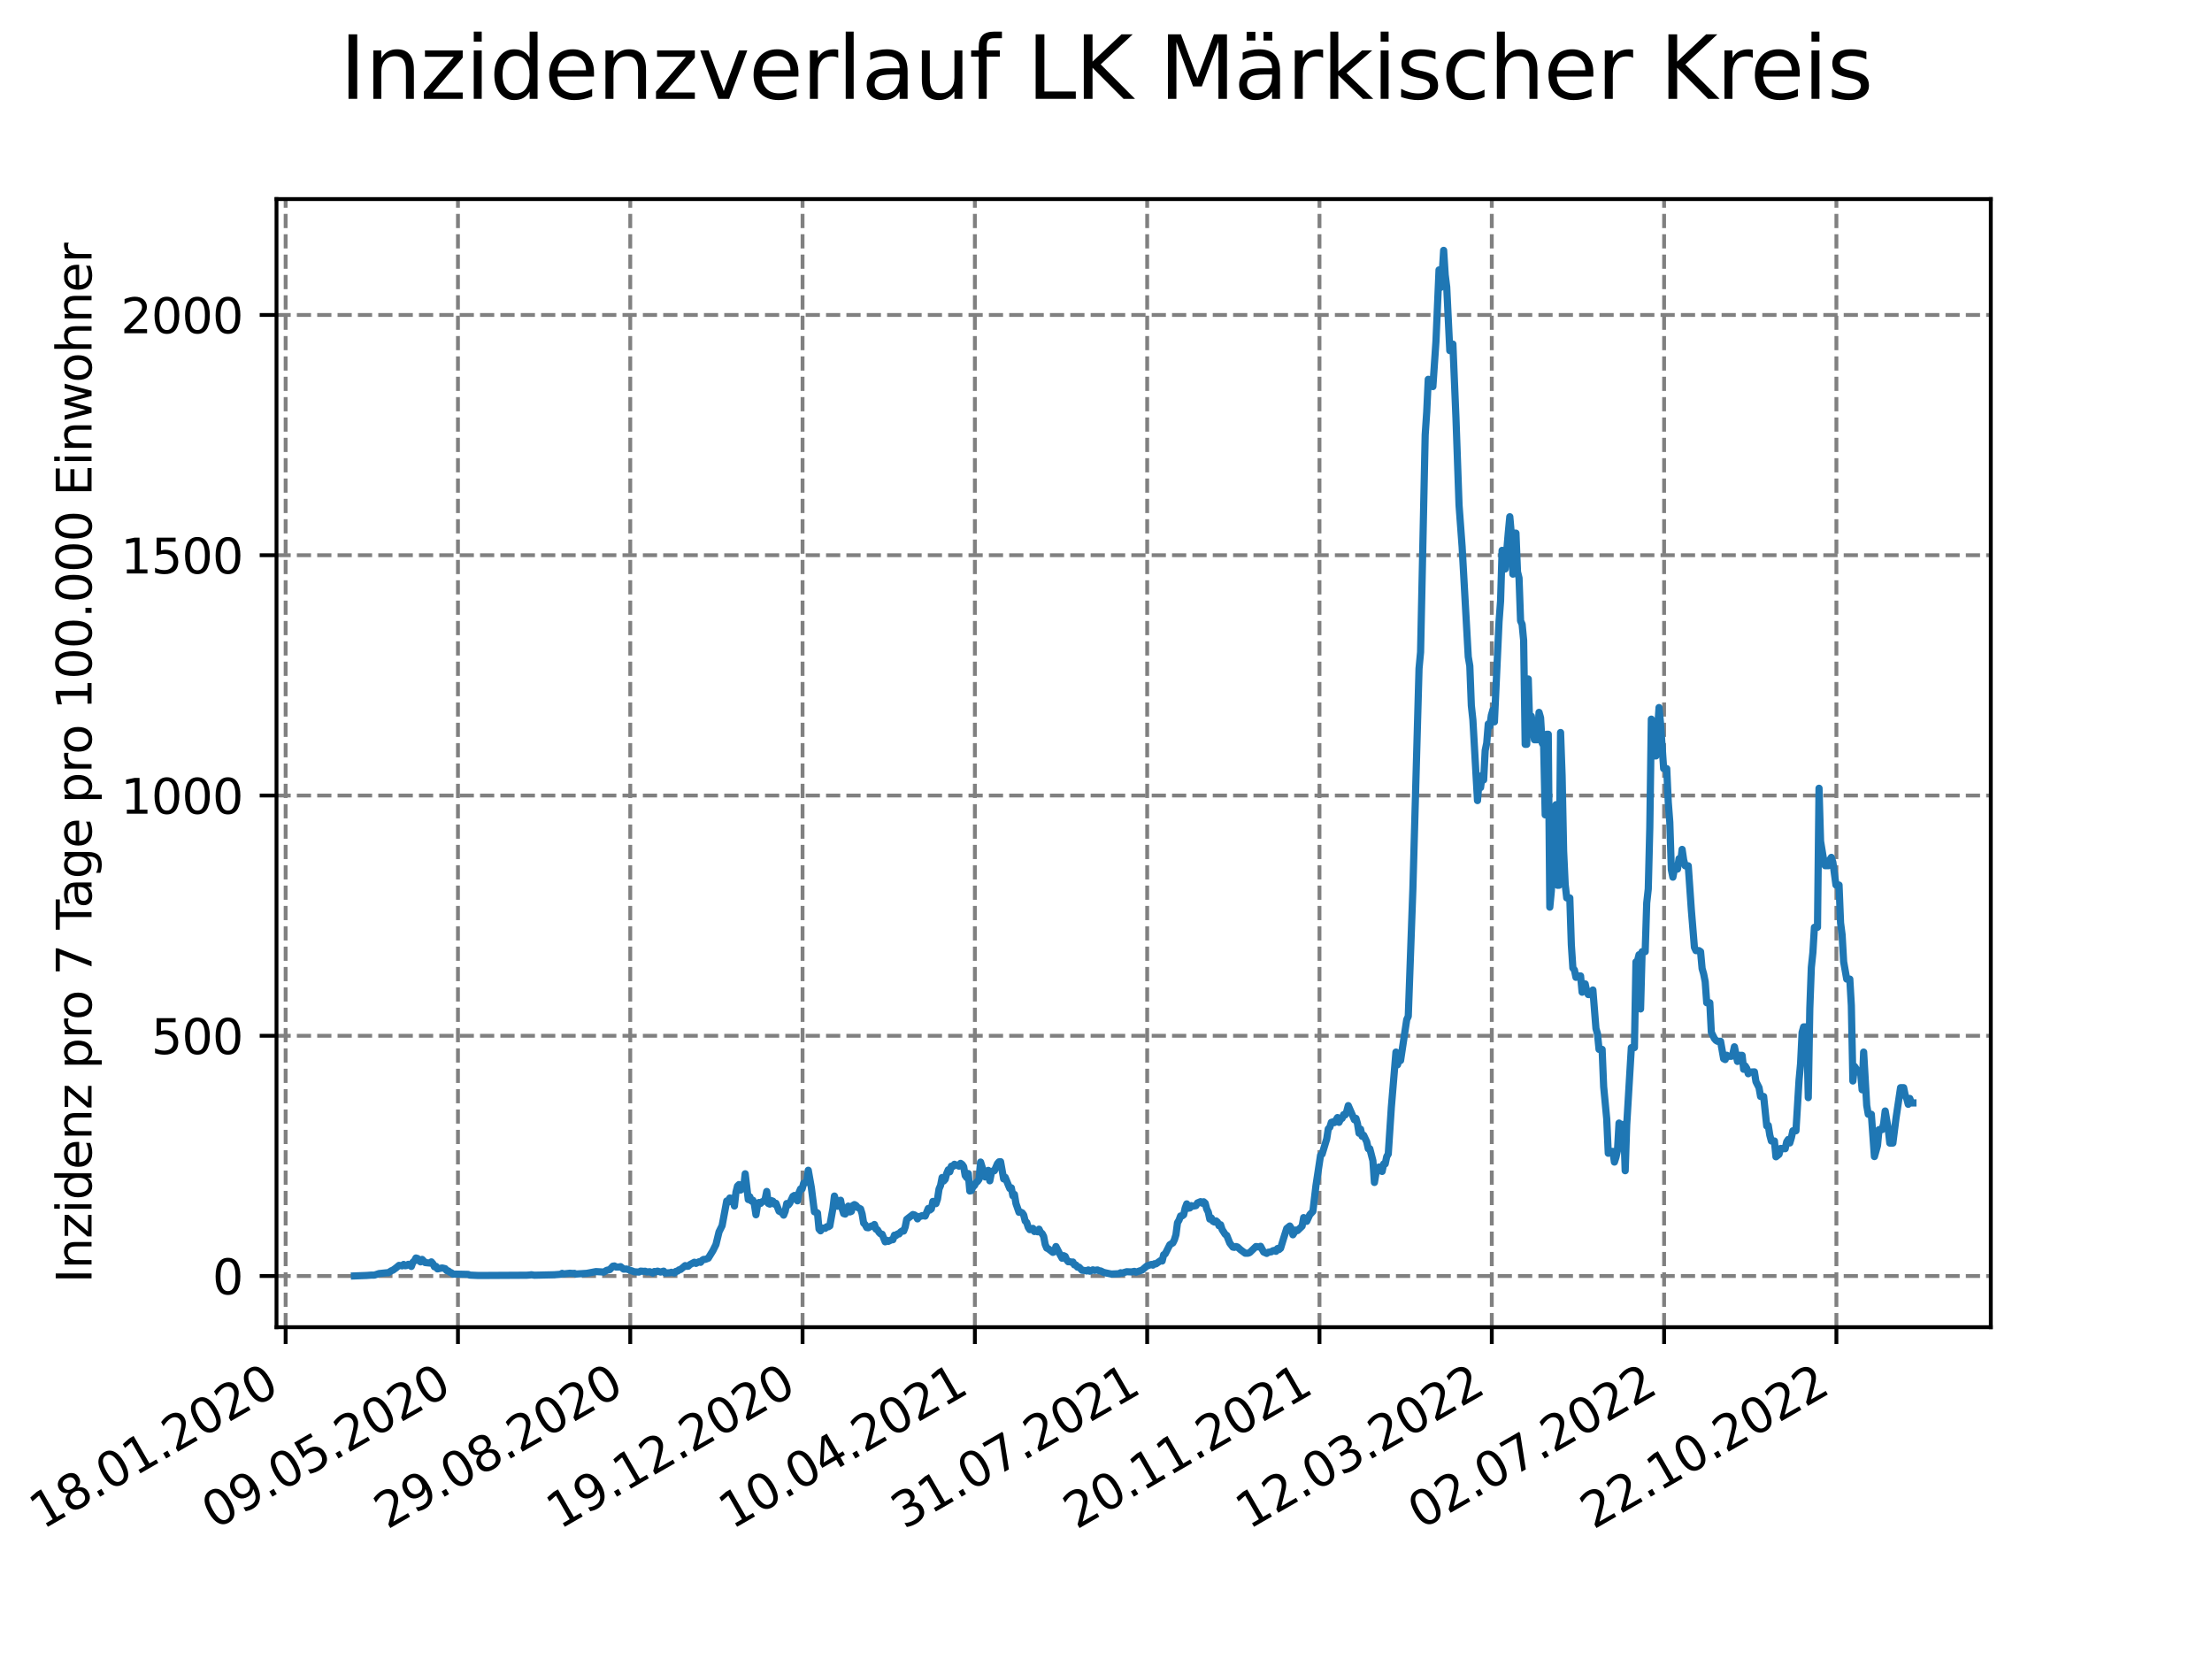 <?xml version="1.0" encoding="utf-8" standalone="no"?>
<!DOCTYPE svg PUBLIC "-//W3C//DTD SVG 1.1//EN"
  "http://www.w3.org/Graphics/SVG/1.1/DTD/svg11.dtd">
<svg xmlns:xlink="http://www.w3.org/1999/xlink" width="460.8pt" height="345.6pt" viewBox="0 0 460.8 345.6" xmlns="http://www.w3.org/2000/svg" version="1.1">
 <defs>
  <style type="text/css">*{stroke-linejoin: round; stroke-linecap: butt}</style>
 </defs>
 <g id="figure_1">
  <g id="patch_1">
   <path d="M 0 345.6 
L 460.8 345.6 
L 460.8 0 
L 0 0 
z
" style="fill: #ffffff"/>
  </g>
  <g id="axes_1">
   <g id="patch_2">
    <path d="M 57.6 276.48 
L 414.72 276.48 
L 414.72 41.472 
L 57.6 41.472 
z
" style="fill: #ffffff"/>
   </g>
   <g id="matplotlib.axis_1">
    <g id="xtick_1">
     <g id="line2d_1">
      <path d="M 59.504 276.48 
L 59.504 41.472 
" clip-path="url(#pf8b889afd5)" style="fill: none; stroke-dasharray: 2.96,1.28; stroke-dashoffset: 0; stroke: #808080; stroke-width: 0.8"/>
     </g>
     <g id="line2d_2">
      <defs>
       <path id="m576a7ec738" d="M 0 0 
L 0 3.5 
" style="stroke: #000000; stroke-width: 0.8"/>
      </defs>
      <g>
       <use xlink:href="#m576a7ec738" x="59.504" y="276.48" style="stroke: #000000; stroke-width: 0.8"/>
      </g>
     </g>
     <g id="text_1">
      <!-- 18.01.2020 -->
      <g transform="translate(8.879 318.689) rotate(-30) scale(0.1 -0.1)">
       <defs>
        <path id="DejaVuSans-31" d="M 794 531 
L 1825 531 
L 1825 4091 
L 703 3866 
L 703 4441 
L 1819 4666 
L 2450 4666 
L 2450 531 
L 3481 531 
L 3481 0 
L 794 0 
L 794 531 
z
" transform="scale(0.016)"/>
        <path id="DejaVuSans-38" d="M 2034 2216 
Q 1584 2216 1326 1975 
Q 1069 1734 1069 1313 
Q 1069 891 1326 650 
Q 1584 409 2034 409 
Q 2484 409 2743 651 
Q 3003 894 3003 1313 
Q 3003 1734 2745 1975 
Q 2488 2216 2034 2216 
z
M 1403 2484 
Q 997 2584 770 2862 
Q 544 3141 544 3541 
Q 544 4100 942 4425 
Q 1341 4750 2034 4750 
Q 2731 4750 3128 4425 
Q 3525 4100 3525 3541 
Q 3525 3141 3298 2862 
Q 3072 2584 2669 2484 
Q 3125 2378 3379 2068 
Q 3634 1759 3634 1313 
Q 3634 634 3220 271 
Q 2806 -91 2034 -91 
Q 1263 -91 848 271 
Q 434 634 434 1313 
Q 434 1759 690 2068 
Q 947 2378 1403 2484 
z
M 1172 3481 
Q 1172 3119 1398 2916 
Q 1625 2713 2034 2713 
Q 2441 2713 2670 2916 
Q 2900 3119 2900 3481 
Q 2900 3844 2670 4047 
Q 2441 4250 2034 4250 
Q 1625 4250 1398 4047 
Q 1172 3844 1172 3481 
z
" transform="scale(0.016)"/>
        <path id="DejaVuSans-2e" d="M 684 794 
L 1344 794 
L 1344 0 
L 684 0 
L 684 794 
z
" transform="scale(0.016)"/>
        <path id="DejaVuSans-30" d="M 2034 4250 
Q 1547 4250 1301 3770 
Q 1056 3291 1056 2328 
Q 1056 1369 1301 889 
Q 1547 409 2034 409 
Q 2525 409 2770 889 
Q 3016 1369 3016 2328 
Q 3016 3291 2770 3770 
Q 2525 4250 2034 4250 
z
M 2034 4750 
Q 2819 4750 3233 4129 
Q 3647 3509 3647 2328 
Q 3647 1150 3233 529 
Q 2819 -91 2034 -91 
Q 1250 -91 836 529 
Q 422 1150 422 2328 
Q 422 3509 836 4129 
Q 1250 4750 2034 4750 
z
" transform="scale(0.016)"/>
        <path id="DejaVuSans-32" d="M 1228 531 
L 3431 531 
L 3431 0 
L 469 0 
L 469 531 
Q 828 903 1448 1529 
Q 2069 2156 2228 2338 
Q 2531 2678 2651 2914 
Q 2772 3150 2772 3378 
Q 2772 3750 2511 3984 
Q 2250 4219 1831 4219 
Q 1534 4219 1204 4116 
Q 875 4013 500 3803 
L 500 4441 
Q 881 4594 1212 4672 
Q 1544 4750 1819 4750 
Q 2544 4750 2975 4387 
Q 3406 4025 3406 3419 
Q 3406 3131 3298 2873 
Q 3191 2616 2906 2266 
Q 2828 2175 2409 1742 
Q 1991 1309 1228 531 
z
" transform="scale(0.016)"/>
       </defs>
       <use xlink:href="#DejaVuSans-31"/>
       <use xlink:href="#DejaVuSans-38" x="63.623"/>
       <use xlink:href="#DejaVuSans-2e" x="127.246"/>
       <use xlink:href="#DejaVuSans-30" x="159.033"/>
       <use xlink:href="#DejaVuSans-31" x="222.656"/>
       <use xlink:href="#DejaVuSans-2e" x="286.279"/>
       <use xlink:href="#DejaVuSans-32" x="318.066"/>
       <use xlink:href="#DejaVuSans-30" x="381.689"/>
       <use xlink:href="#DejaVuSans-32" x="445.312"/>
       <use xlink:href="#DejaVuSans-30" x="508.936"/>
      </g>
     </g>
    </g>
    <g id="xtick_2">
     <g id="line2d_3">
      <path d="M 95.399 276.48 
L 95.399 41.472 
" clip-path="url(#pf8b889afd5)" style="fill: none; stroke-dasharray: 2.96,1.28; stroke-dashoffset: 0; stroke: #808080; stroke-width: 0.8"/>
     </g>
     <g id="line2d_4">
      <g>
       <use xlink:href="#m576a7ec738" x="95.399" y="276.48" style="stroke: #000000; stroke-width: 0.8"/>
      </g>
     </g>
     <g id="text_2">
      <!-- 09.05.2020 -->
      <g transform="translate(44.774 318.689) rotate(-30) scale(0.1 -0.1)">
       <defs>
        <path id="DejaVuSans-39" d="M 703 97 
L 703 672 
Q 941 559 1184 500 
Q 1428 441 1663 441 
Q 2288 441 2617 861 
Q 2947 1281 2994 2138 
Q 2813 1869 2534 1725 
Q 2256 1581 1919 1581 
Q 1219 1581 811 2004 
Q 403 2428 403 3163 
Q 403 3881 828 4315 
Q 1253 4750 1959 4750 
Q 2769 4750 3195 4129 
Q 3622 3509 3622 2328 
Q 3622 1225 3098 567 
Q 2575 -91 1691 -91 
Q 1453 -91 1209 -44 
Q 966 3 703 97 
z
M 1959 2075 
Q 2384 2075 2632 2365 
Q 2881 2656 2881 3163 
Q 2881 3666 2632 3958 
Q 2384 4250 1959 4250 
Q 1534 4250 1286 3958 
Q 1038 3666 1038 3163 
Q 1038 2656 1286 2365 
Q 1534 2075 1959 2075 
z
" transform="scale(0.016)"/>
        <path id="DejaVuSans-35" d="M 691 4666 
L 3169 4666 
L 3169 4134 
L 1269 4134 
L 1269 2991 
Q 1406 3038 1543 3061 
Q 1681 3084 1819 3084 
Q 2600 3084 3056 2656 
Q 3513 2228 3513 1497 
Q 3513 744 3044 326 
Q 2575 -91 1722 -91 
Q 1428 -91 1123 -41 
Q 819 9 494 109 
L 494 744 
Q 775 591 1075 516 
Q 1375 441 1709 441 
Q 2250 441 2565 725 
Q 2881 1009 2881 1497 
Q 2881 1984 2565 2268 
Q 2250 2553 1709 2553 
Q 1456 2553 1204 2497 
Q 953 2441 691 2322 
L 691 4666 
z
" transform="scale(0.016)"/>
       </defs>
       <use xlink:href="#DejaVuSans-30"/>
       <use xlink:href="#DejaVuSans-39" x="63.623"/>
       <use xlink:href="#DejaVuSans-2e" x="127.246"/>
       <use xlink:href="#DejaVuSans-30" x="159.033"/>
       <use xlink:href="#DejaVuSans-35" x="222.656"/>
       <use xlink:href="#DejaVuSans-2e" x="286.279"/>
       <use xlink:href="#DejaVuSans-32" x="318.066"/>
       <use xlink:href="#DejaVuSans-30" x="381.689"/>
       <use xlink:href="#DejaVuSans-32" x="445.312"/>
       <use xlink:href="#DejaVuSans-30" x="508.936"/>
      </g>
     </g>
    </g>
    <g id="xtick_3">
     <g id="line2d_5">
      <path d="M 131.294 276.48 
L 131.294 41.472 
" clip-path="url(#pf8b889afd5)" style="fill: none; stroke-dasharray: 2.96,1.28; stroke-dashoffset: 0; stroke: #808080; stroke-width: 0.8"/>
     </g>
     <g id="line2d_6">
      <g>
       <use xlink:href="#m576a7ec738" x="131.294" y="276.48" style="stroke: #000000; stroke-width: 0.8"/>
      </g>
     </g>
     <g id="text_3">
      <!-- 29.08.2020 -->
      <g transform="translate(80.668 318.689) rotate(-30) scale(0.1 -0.1)">
       <use xlink:href="#DejaVuSans-32"/>
       <use xlink:href="#DejaVuSans-39" x="63.623"/>
       <use xlink:href="#DejaVuSans-2e" x="127.246"/>
       <use xlink:href="#DejaVuSans-30" x="159.033"/>
       <use xlink:href="#DejaVuSans-38" x="222.656"/>
       <use xlink:href="#DejaVuSans-2e" x="286.279"/>
       <use xlink:href="#DejaVuSans-32" x="318.066"/>
       <use xlink:href="#DejaVuSans-30" x="381.689"/>
       <use xlink:href="#DejaVuSans-32" x="445.312"/>
       <use xlink:href="#DejaVuSans-30" x="508.936"/>
      </g>
     </g>
    </g>
    <g id="xtick_4">
     <g id="line2d_7">
      <path d="M 167.188 276.48 
L 167.188 41.472 
" clip-path="url(#pf8b889afd5)" style="fill: none; stroke-dasharray: 2.96,1.28; stroke-dashoffset: 0; stroke: #808080; stroke-width: 0.8"/>
     </g>
     <g id="line2d_8">
      <g>
       <use xlink:href="#m576a7ec738" x="167.188" y="276.48" style="stroke: #000000; stroke-width: 0.8"/>
      </g>
     </g>
     <g id="text_4">
      <!-- 19.12.2020 -->
      <g transform="translate(116.563 318.689) rotate(-30) scale(0.1 -0.1)">
       <use xlink:href="#DejaVuSans-31"/>
       <use xlink:href="#DejaVuSans-39" x="63.623"/>
       <use xlink:href="#DejaVuSans-2e" x="127.246"/>
       <use xlink:href="#DejaVuSans-31" x="159.033"/>
       <use xlink:href="#DejaVuSans-32" x="222.656"/>
       <use xlink:href="#DejaVuSans-2e" x="286.279"/>
       <use xlink:href="#DejaVuSans-32" x="318.066"/>
       <use xlink:href="#DejaVuSans-30" x="381.689"/>
       <use xlink:href="#DejaVuSans-32" x="445.312"/>
       <use xlink:href="#DejaVuSans-30" x="508.936"/>
      </g>
     </g>
    </g>
    <g id="xtick_5">
     <g id="line2d_9">
      <path d="M 203.083 276.48 
L 203.083 41.472 
" clip-path="url(#pf8b889afd5)" style="fill: none; stroke-dasharray: 2.96,1.28; stroke-dashoffset: 0; stroke: #808080; stroke-width: 0.8"/>
     </g>
     <g id="line2d_10">
      <g>
       <use xlink:href="#m576a7ec738" x="203.083" y="276.48" style="stroke: #000000; stroke-width: 0.8"/>
      </g>
     </g>
     <g id="text_5">
      <!-- 10.04.2021 -->
      <g transform="translate(152.458 318.689) rotate(-30) scale(0.1 -0.1)">
       <defs>
        <path id="DejaVuSans-34" d="M 2419 4116 
L 825 1625 
L 2419 1625 
L 2419 4116 
z
M 2253 4666 
L 3047 4666 
L 3047 1625 
L 3713 1625 
L 3713 1100 
L 3047 1100 
L 3047 0 
L 2419 0 
L 2419 1100 
L 313 1100 
L 313 1709 
L 2253 4666 
z
" transform="scale(0.016)"/>
       </defs>
       <use xlink:href="#DejaVuSans-31"/>
       <use xlink:href="#DejaVuSans-30" x="63.623"/>
       <use xlink:href="#DejaVuSans-2e" x="127.246"/>
       <use xlink:href="#DejaVuSans-30" x="159.033"/>
       <use xlink:href="#DejaVuSans-34" x="222.656"/>
       <use xlink:href="#DejaVuSans-2e" x="286.279"/>
       <use xlink:href="#DejaVuSans-32" x="318.066"/>
       <use xlink:href="#DejaVuSans-30" x="381.689"/>
       <use xlink:href="#DejaVuSans-32" x="445.312"/>
       <use xlink:href="#DejaVuSans-31" x="508.936"/>
      </g>
     </g>
    </g>
    <g id="xtick_6">
     <g id="line2d_11">
      <path d="M 238.978 276.48 
L 238.978 41.472 
" clip-path="url(#pf8b889afd5)" style="fill: none; stroke-dasharray: 2.96,1.28; stroke-dashoffset: 0; stroke: #808080; stroke-width: 0.8"/>
     </g>
     <g id="line2d_12">
      <g>
       <use xlink:href="#m576a7ec738" x="238.978" y="276.48" style="stroke: #000000; stroke-width: 0.8"/>
      </g>
     </g>
     <g id="text_6">
      <!-- 31.07.2021 -->
      <g transform="translate(188.352 318.689) rotate(-30) scale(0.1 -0.1)">
       <defs>
        <path id="DejaVuSans-33" d="M 2597 2516 
Q 3050 2419 3304 2112 
Q 3559 1806 3559 1356 
Q 3559 666 3084 287 
Q 2609 -91 1734 -91 
Q 1441 -91 1130 -33 
Q 819 25 488 141 
L 488 750 
Q 750 597 1062 519 
Q 1375 441 1716 441 
Q 2309 441 2620 675 
Q 2931 909 2931 1356 
Q 2931 1769 2642 2001 
Q 2353 2234 1838 2234 
L 1294 2234 
L 1294 2753 
L 1863 2753 
Q 2328 2753 2575 2939 
Q 2822 3125 2822 3475 
Q 2822 3834 2567 4026 
Q 2313 4219 1838 4219 
Q 1578 4219 1281 4162 
Q 984 4106 628 3988 
L 628 4550 
Q 988 4650 1302 4700 
Q 1616 4750 1894 4750 
Q 2613 4750 3031 4423 
Q 3450 4097 3450 3541 
Q 3450 3153 3228 2886 
Q 3006 2619 2597 2516 
z
" transform="scale(0.016)"/>
        <path id="DejaVuSans-37" d="M 525 4666 
L 3525 4666 
L 3525 4397 
L 1831 0 
L 1172 0 
L 2766 4134 
L 525 4134 
L 525 4666 
z
" transform="scale(0.016)"/>
       </defs>
       <use xlink:href="#DejaVuSans-33"/>
       <use xlink:href="#DejaVuSans-31" x="63.623"/>
       <use xlink:href="#DejaVuSans-2e" x="127.246"/>
       <use xlink:href="#DejaVuSans-30" x="159.033"/>
       <use xlink:href="#DejaVuSans-37" x="222.656"/>
       <use xlink:href="#DejaVuSans-2e" x="286.279"/>
       <use xlink:href="#DejaVuSans-32" x="318.066"/>
       <use xlink:href="#DejaVuSans-30" x="381.689"/>
       <use xlink:href="#DejaVuSans-32" x="445.312"/>
       <use xlink:href="#DejaVuSans-31" x="508.936"/>
      </g>
     </g>
    </g>
    <g id="xtick_7">
     <g id="line2d_13">
      <path d="M 274.872 276.48 
L 274.872 41.472 
" clip-path="url(#pf8b889afd5)" style="fill: none; stroke-dasharray: 2.96,1.28; stroke-dashoffset: 0; stroke: #808080; stroke-width: 0.8"/>
     </g>
     <g id="line2d_14">
      <g>
       <use xlink:href="#m576a7ec738" x="274.872" y="276.48" style="stroke: #000000; stroke-width: 0.8"/>
      </g>
     </g>
     <g id="text_7">
      <!-- 20.11.2021 -->
      <g transform="translate(224.247 318.689) rotate(-30) scale(0.1 -0.1)">
       <use xlink:href="#DejaVuSans-32"/>
       <use xlink:href="#DejaVuSans-30" x="63.623"/>
       <use xlink:href="#DejaVuSans-2e" x="127.246"/>
       <use xlink:href="#DejaVuSans-31" x="159.033"/>
       <use xlink:href="#DejaVuSans-31" x="222.656"/>
       <use xlink:href="#DejaVuSans-2e" x="286.279"/>
       <use xlink:href="#DejaVuSans-32" x="318.066"/>
       <use xlink:href="#DejaVuSans-30" x="381.689"/>
       <use xlink:href="#DejaVuSans-32" x="445.312"/>
       <use xlink:href="#DejaVuSans-31" x="508.936"/>
      </g>
     </g>
    </g>
    <g id="xtick_8">
     <g id="line2d_15">
      <path d="M 310.767 276.48 
L 310.767 41.472 
" clip-path="url(#pf8b889afd5)" style="fill: none; stroke-dasharray: 2.96,1.28; stroke-dashoffset: 0; stroke: #808080; stroke-width: 0.8"/>
     </g>
     <g id="line2d_16">
      <g>
       <use xlink:href="#m576a7ec738" x="310.767" y="276.48" style="stroke: #000000; stroke-width: 0.8"/>
      </g>
     </g>
     <g id="text_8">
      <!-- 12.03.2022 -->
      <g transform="translate(260.142 318.689) rotate(-30) scale(0.1 -0.1)">
       <use xlink:href="#DejaVuSans-31"/>
       <use xlink:href="#DejaVuSans-32" x="63.623"/>
       <use xlink:href="#DejaVuSans-2e" x="127.246"/>
       <use xlink:href="#DejaVuSans-30" x="159.033"/>
       <use xlink:href="#DejaVuSans-33" x="222.656"/>
       <use xlink:href="#DejaVuSans-2e" x="286.279"/>
       <use xlink:href="#DejaVuSans-32" x="318.066"/>
       <use xlink:href="#DejaVuSans-30" x="381.689"/>
       <use xlink:href="#DejaVuSans-32" x="445.312"/>
       <use xlink:href="#DejaVuSans-32" x="508.936"/>
      </g>
     </g>
    </g>
    <g id="xtick_9">
     <g id="line2d_17">
      <path d="M 346.662 276.48 
L 346.662 41.472 
" clip-path="url(#pf8b889afd5)" style="fill: none; stroke-dasharray: 2.96,1.28; stroke-dashoffset: 0; stroke: #808080; stroke-width: 0.8"/>
     </g>
     <g id="line2d_18">
      <g>
       <use xlink:href="#m576a7ec738" x="346.662" y="276.48" style="stroke: #000000; stroke-width: 0.8"/>
      </g>
     </g>
     <g id="text_9">
      <!-- 02.07.2022 -->
      <g transform="translate(296.036 318.689) rotate(-30) scale(0.1 -0.1)">
       <use xlink:href="#DejaVuSans-30"/>
       <use xlink:href="#DejaVuSans-32" x="63.623"/>
       <use xlink:href="#DejaVuSans-2e" x="127.246"/>
       <use xlink:href="#DejaVuSans-30" x="159.033"/>
       <use xlink:href="#DejaVuSans-37" x="222.656"/>
       <use xlink:href="#DejaVuSans-2e" x="286.279"/>
       <use xlink:href="#DejaVuSans-32" x="318.066"/>
       <use xlink:href="#DejaVuSans-30" x="381.689"/>
       <use xlink:href="#DejaVuSans-32" x="445.312"/>
       <use xlink:href="#DejaVuSans-32" x="508.936"/>
      </g>
     </g>
    </g>
    <g id="xtick_10">
     <g id="line2d_19">
      <path d="M 382.556 276.48 
L 382.556 41.472 
" clip-path="url(#pf8b889afd5)" style="fill: none; stroke-dasharray: 2.96,1.28; stroke-dashoffset: 0; stroke: #808080; stroke-width: 0.8"/>
     </g>
     <g id="line2d_20">
      <g>
       <use xlink:href="#m576a7ec738" x="382.556" y="276.48" style="stroke: #000000; stroke-width: 0.8"/>
      </g>
     </g>
     <g id="text_10">
      <!-- 22.10.2022 -->
      <g transform="translate(331.931 318.689) rotate(-30) scale(0.1 -0.1)">
       <use xlink:href="#DejaVuSans-32"/>
       <use xlink:href="#DejaVuSans-32" x="63.623"/>
       <use xlink:href="#DejaVuSans-2e" x="127.246"/>
       <use xlink:href="#DejaVuSans-31" x="159.033"/>
       <use xlink:href="#DejaVuSans-30" x="222.656"/>
       <use xlink:href="#DejaVuSans-2e" x="286.279"/>
       <use xlink:href="#DejaVuSans-32" x="318.066"/>
       <use xlink:href="#DejaVuSans-30" x="381.689"/>
       <use xlink:href="#DejaVuSans-32" x="445.312"/>
       <use xlink:href="#DejaVuSans-32" x="508.936"/>
      </g>
     </g>
    </g>
   </g>
   <g id="matplotlib.axis_2">
    <g id="ytick_1">
     <g id="line2d_21">
      <path d="M 57.6 265.822 
L 414.72 265.822 
" clip-path="url(#pf8b889afd5)" style="fill: none; stroke-dasharray: 2.96,1.28; stroke-dashoffset: 0; stroke: #808080; stroke-width: 0.8"/>
     </g>
     <g id="line2d_22">
      <defs>
       <path id="mbfa967855a" d="M 0 0 
L -3.5 0 
" style="stroke: #000000; stroke-width: 0.8"/>
      </defs>
      <g>
       <use xlink:href="#mbfa967855a" x="57.6" y="265.822" style="stroke: #000000; stroke-width: 0.8"/>
      </g>
     </g>
     <g id="text_11">
      <!-- 0 -->
      <g transform="translate(44.237 269.621) scale(0.1 -0.1)">
       <use xlink:href="#DejaVuSans-30"/>
      </g>
     </g>
    </g>
    <g id="ytick_2">
     <g id="line2d_23">
      <path d="M 57.6 215.77 
L 414.72 215.77 
" clip-path="url(#pf8b889afd5)" style="fill: none; stroke-dasharray: 2.96,1.28; stroke-dashoffset: 0; stroke: #808080; stroke-width: 0.8"/>
     </g>
     <g id="line2d_24">
      <g>
       <use xlink:href="#mbfa967855a" x="57.6" y="215.77" style="stroke: #000000; stroke-width: 0.8"/>
      </g>
     </g>
     <g id="text_12">
      <!-- 500 -->
      <g transform="translate(31.512 219.569) scale(0.1 -0.1)">
       <use xlink:href="#DejaVuSans-35"/>
       <use xlink:href="#DejaVuSans-30" x="63.623"/>
       <use xlink:href="#DejaVuSans-30" x="127.246"/>
      </g>
     </g>
    </g>
    <g id="ytick_3">
     <g id="line2d_25">
      <path d="M 57.6 165.718 
L 414.72 165.718 
" clip-path="url(#pf8b889afd5)" style="fill: none; stroke-dasharray: 2.96,1.28; stroke-dashoffset: 0; stroke: #808080; stroke-width: 0.8"/>
     </g>
     <g id="line2d_26">
      <g>
       <use xlink:href="#mbfa967855a" x="57.6" y="165.718" style="stroke: #000000; stroke-width: 0.8"/>
      </g>
     </g>
     <g id="text_13">
      <!-- 1000 -->
      <g transform="translate(25.15 169.517) scale(0.1 -0.1)">
       <use xlink:href="#DejaVuSans-31"/>
       <use xlink:href="#DejaVuSans-30" x="63.623"/>
       <use xlink:href="#DejaVuSans-30" x="127.246"/>
       <use xlink:href="#DejaVuSans-30" x="190.869"/>
      </g>
     </g>
    </g>
    <g id="ytick_4">
     <g id="line2d_27">
      <path d="M 57.6 115.666 
L 414.72 115.666 
" clip-path="url(#pf8b889afd5)" style="fill: none; stroke-dasharray: 2.96,1.28; stroke-dashoffset: 0; stroke: #808080; stroke-width: 0.8"/>
     </g>
     <g id="line2d_28">
      <g>
       <use xlink:href="#mbfa967855a" x="57.6" y="115.666" style="stroke: #000000; stroke-width: 0.8"/>
      </g>
     </g>
     <g id="text_14">
      <!-- 1500 -->
      <g transform="translate(25.15 119.465) scale(0.1 -0.1)">
       <use xlink:href="#DejaVuSans-31"/>
       <use xlink:href="#DejaVuSans-35" x="63.623"/>
       <use xlink:href="#DejaVuSans-30" x="127.246"/>
       <use xlink:href="#DejaVuSans-30" x="190.869"/>
      </g>
     </g>
    </g>
    <g id="ytick_5">
     <g id="line2d_29">
      <path d="M 57.6 65.614 
L 414.72 65.614 
" clip-path="url(#pf8b889afd5)" style="fill: none; stroke-dasharray: 2.96,1.28; stroke-dashoffset: 0; stroke: #808080; stroke-width: 0.8"/>
     </g>
     <g id="line2d_30">
      <g>
       <use xlink:href="#mbfa967855a" x="57.6" y="65.614" style="stroke: #000000; stroke-width: 0.8"/>
      </g>
     </g>
     <g id="text_15">
      <!-- 2000 -->
      <g transform="translate(25.15 69.413) scale(0.1 -0.1)">
       <use xlink:href="#DejaVuSans-32"/>
       <use xlink:href="#DejaVuSans-30" x="63.623"/>
       <use xlink:href="#DejaVuSans-30" x="127.246"/>
       <use xlink:href="#DejaVuSans-30" x="190.869"/>
      </g>
     </g>
    </g>
    <g id="text_16">
     <!-- Inzidenz pro 7 Tage pro 100.000 Einwohner -->
     <g transform="translate(19.07 267.301) rotate(-90) scale(0.1 -0.1)">
      <defs>
       <path id="DejaVuSans-49" d="M 628 4666 
L 1259 4666 
L 1259 0 
L 628 0 
L 628 4666 
z
" transform="scale(0.016)"/>
       <path id="DejaVuSans-6e" d="M 3513 2113 
L 3513 0 
L 2938 0 
L 2938 2094 
Q 2938 2591 2744 2837 
Q 2550 3084 2163 3084 
Q 1697 3084 1428 2787 
Q 1159 2491 1159 1978 
L 1159 0 
L 581 0 
L 581 3500 
L 1159 3500 
L 1159 2956 
Q 1366 3272 1645 3428 
Q 1925 3584 2291 3584 
Q 2894 3584 3203 3211 
Q 3513 2838 3513 2113 
z
" transform="scale(0.016)"/>
       <path id="DejaVuSans-7a" d="M 353 3500 
L 3084 3500 
L 3084 2975 
L 922 459 
L 3084 459 
L 3084 0 
L 275 0 
L 275 525 
L 2438 3041 
L 353 3041 
L 353 3500 
z
" transform="scale(0.016)"/>
       <path id="DejaVuSans-69" d="M 603 3500 
L 1178 3500 
L 1178 0 
L 603 0 
L 603 3500 
z
M 603 4863 
L 1178 4863 
L 1178 4134 
L 603 4134 
L 603 4863 
z
" transform="scale(0.016)"/>
       <path id="DejaVuSans-64" d="M 2906 2969 
L 2906 4863 
L 3481 4863 
L 3481 0 
L 2906 0 
L 2906 525 
Q 2725 213 2448 61 
Q 2172 -91 1784 -91 
Q 1150 -91 751 415 
Q 353 922 353 1747 
Q 353 2572 751 3078 
Q 1150 3584 1784 3584 
Q 2172 3584 2448 3432 
Q 2725 3281 2906 2969 
z
M 947 1747 
Q 947 1113 1208 752 
Q 1469 391 1925 391 
Q 2381 391 2643 752 
Q 2906 1113 2906 1747 
Q 2906 2381 2643 2742 
Q 2381 3103 1925 3103 
Q 1469 3103 1208 2742 
Q 947 2381 947 1747 
z
" transform="scale(0.016)"/>
       <path id="DejaVuSans-65" d="M 3597 1894 
L 3597 1613 
L 953 1613 
Q 991 1019 1311 708 
Q 1631 397 2203 397 
Q 2534 397 2845 478 
Q 3156 559 3463 722 
L 3463 178 
Q 3153 47 2828 -22 
Q 2503 -91 2169 -91 
Q 1331 -91 842 396 
Q 353 884 353 1716 
Q 353 2575 817 3079 
Q 1281 3584 2069 3584 
Q 2775 3584 3186 3129 
Q 3597 2675 3597 1894 
z
M 3022 2063 
Q 3016 2534 2758 2815 
Q 2500 3097 2075 3097 
Q 1594 3097 1305 2825 
Q 1016 2553 972 2059 
L 3022 2063 
z
" transform="scale(0.016)"/>
       <path id="DejaVuSans-20" transform="scale(0.016)"/>
       <path id="DejaVuSans-70" d="M 1159 525 
L 1159 -1331 
L 581 -1331 
L 581 3500 
L 1159 3500 
L 1159 2969 
Q 1341 3281 1617 3432 
Q 1894 3584 2278 3584 
Q 2916 3584 3314 3078 
Q 3713 2572 3713 1747 
Q 3713 922 3314 415 
Q 2916 -91 2278 -91 
Q 1894 -91 1617 61 
Q 1341 213 1159 525 
z
M 3116 1747 
Q 3116 2381 2855 2742 
Q 2594 3103 2138 3103 
Q 1681 3103 1420 2742 
Q 1159 2381 1159 1747 
Q 1159 1113 1420 752 
Q 1681 391 2138 391 
Q 2594 391 2855 752 
Q 3116 1113 3116 1747 
z
" transform="scale(0.016)"/>
       <path id="DejaVuSans-72" d="M 2631 2963 
Q 2534 3019 2420 3045 
Q 2306 3072 2169 3072 
Q 1681 3072 1420 2755 
Q 1159 2438 1159 1844 
L 1159 0 
L 581 0 
L 581 3500 
L 1159 3500 
L 1159 2956 
Q 1341 3275 1631 3429 
Q 1922 3584 2338 3584 
Q 2397 3584 2469 3576 
Q 2541 3569 2628 3553 
L 2631 2963 
z
" transform="scale(0.016)"/>
       <path id="DejaVuSans-6f" d="M 1959 3097 
Q 1497 3097 1228 2736 
Q 959 2375 959 1747 
Q 959 1119 1226 758 
Q 1494 397 1959 397 
Q 2419 397 2687 759 
Q 2956 1122 2956 1747 
Q 2956 2369 2687 2733 
Q 2419 3097 1959 3097 
z
M 1959 3584 
Q 2709 3584 3137 3096 
Q 3566 2609 3566 1747 
Q 3566 888 3137 398 
Q 2709 -91 1959 -91 
Q 1206 -91 779 398 
Q 353 888 353 1747 
Q 353 2609 779 3096 
Q 1206 3584 1959 3584 
z
" transform="scale(0.016)"/>
       <path id="DejaVuSans-54" d="M -19 4666 
L 3928 4666 
L 3928 4134 
L 2272 4134 
L 2272 0 
L 1638 0 
L 1638 4134 
L -19 4134 
L -19 4666 
z
" transform="scale(0.016)"/>
       <path id="DejaVuSans-61" d="M 2194 1759 
Q 1497 1759 1228 1600 
Q 959 1441 959 1056 
Q 959 750 1161 570 
Q 1363 391 1709 391 
Q 2188 391 2477 730 
Q 2766 1069 2766 1631 
L 2766 1759 
L 2194 1759 
z
M 3341 1997 
L 3341 0 
L 2766 0 
L 2766 531 
Q 2569 213 2275 61 
Q 1981 -91 1556 -91 
Q 1019 -91 701 211 
Q 384 513 384 1019 
Q 384 1609 779 1909 
Q 1175 2209 1959 2209 
L 2766 2209 
L 2766 2266 
Q 2766 2663 2505 2880 
Q 2244 3097 1772 3097 
Q 1472 3097 1187 3025 
Q 903 2953 641 2809 
L 641 3341 
Q 956 3463 1253 3523 
Q 1550 3584 1831 3584 
Q 2591 3584 2966 3190 
Q 3341 2797 3341 1997 
z
" transform="scale(0.016)"/>
       <path id="DejaVuSans-67" d="M 2906 1791 
Q 2906 2416 2648 2759 
Q 2391 3103 1925 3103 
Q 1463 3103 1205 2759 
Q 947 2416 947 1791 
Q 947 1169 1205 825 
Q 1463 481 1925 481 
Q 2391 481 2648 825 
Q 2906 1169 2906 1791 
z
M 3481 434 
Q 3481 -459 3084 -895 
Q 2688 -1331 1869 -1331 
Q 1566 -1331 1297 -1286 
Q 1028 -1241 775 -1147 
L 775 -588 
Q 1028 -725 1275 -790 
Q 1522 -856 1778 -856 
Q 2344 -856 2625 -561 
Q 2906 -266 2906 331 
L 2906 616 
Q 2728 306 2450 153 
Q 2172 0 1784 0 
Q 1141 0 747 490 
Q 353 981 353 1791 
Q 353 2603 747 3093 
Q 1141 3584 1784 3584 
Q 2172 3584 2450 3431 
Q 2728 3278 2906 2969 
L 2906 3500 
L 3481 3500 
L 3481 434 
z
" transform="scale(0.016)"/>
       <path id="DejaVuSans-45" d="M 628 4666 
L 3578 4666 
L 3578 4134 
L 1259 4134 
L 1259 2753 
L 3481 2753 
L 3481 2222 
L 1259 2222 
L 1259 531 
L 3634 531 
L 3634 0 
L 628 0 
L 628 4666 
z
" transform="scale(0.016)"/>
       <path id="DejaVuSans-77" d="M 269 3500 
L 844 3500 
L 1563 769 
L 2278 3500 
L 2956 3500 
L 3675 769 
L 4391 3500 
L 4966 3500 
L 4050 0 
L 3372 0 
L 2619 2869 
L 1863 0 
L 1184 0 
L 269 3500 
z
" transform="scale(0.016)"/>
       <path id="DejaVuSans-68" d="M 3513 2113 
L 3513 0 
L 2938 0 
L 2938 2094 
Q 2938 2591 2744 2837 
Q 2550 3084 2163 3084 
Q 1697 3084 1428 2787 
Q 1159 2491 1159 1978 
L 1159 0 
L 581 0 
L 581 4863 
L 1159 4863 
L 1159 2956 
Q 1366 3272 1645 3428 
Q 1925 3584 2291 3584 
Q 2894 3584 3203 3211 
Q 3513 2838 3513 2113 
z
" transform="scale(0.016)"/>
      </defs>
      <use xlink:href="#DejaVuSans-49"/>
      <use xlink:href="#DejaVuSans-6e" x="29.492"/>
      <use xlink:href="#DejaVuSans-7a" x="92.871"/>
      <use xlink:href="#DejaVuSans-69" x="145.361"/>
      <use xlink:href="#DejaVuSans-64" x="173.145"/>
      <use xlink:href="#DejaVuSans-65" x="236.621"/>
      <use xlink:href="#DejaVuSans-6e" x="298.145"/>
      <use xlink:href="#DejaVuSans-7a" x="361.523"/>
      <use xlink:href="#DejaVuSans-20" x="414.014"/>
      <use xlink:href="#DejaVuSans-70" x="445.801"/>
      <use xlink:href="#DejaVuSans-72" x="509.277"/>
      <use xlink:href="#DejaVuSans-6f" x="548.141"/>
      <use xlink:href="#DejaVuSans-20" x="609.322"/>
      <use xlink:href="#DejaVuSans-37" x="641.109"/>
      <use xlink:href="#DejaVuSans-20" x="704.732"/>
      <use xlink:href="#DejaVuSans-54" x="736.52"/>
      <use xlink:href="#DejaVuSans-61" x="781.104"/>
      <use xlink:href="#DejaVuSans-67" x="842.383"/>
      <use xlink:href="#DejaVuSans-65" x="905.859"/>
      <use xlink:href="#DejaVuSans-20" x="967.383"/>
      <use xlink:href="#DejaVuSans-70" x="999.17"/>
      <use xlink:href="#DejaVuSans-72" x="1062.646"/>
      <use xlink:href="#DejaVuSans-6f" x="1101.51"/>
      <use xlink:href="#DejaVuSans-20" x="1162.691"/>
      <use xlink:href="#DejaVuSans-31" x="1194.479"/>
      <use xlink:href="#DejaVuSans-30" x="1258.102"/>
      <use xlink:href="#DejaVuSans-30" x="1321.725"/>
      <use xlink:href="#DejaVuSans-2e" x="1385.348"/>
      <use xlink:href="#DejaVuSans-30" x="1417.135"/>
      <use xlink:href="#DejaVuSans-30" x="1480.758"/>
      <use xlink:href="#DejaVuSans-30" x="1544.381"/>
      <use xlink:href="#DejaVuSans-20" x="1608.004"/>
      <use xlink:href="#DejaVuSans-45" x="1639.791"/>
      <use xlink:href="#DejaVuSans-69" x="1702.975"/>
      <use xlink:href="#DejaVuSans-6e" x="1730.758"/>
      <use xlink:href="#DejaVuSans-77" x="1794.137"/>
      <use xlink:href="#DejaVuSans-6f" x="1875.924"/>
      <use xlink:href="#DejaVuSans-68" x="1937.105"/>
      <use xlink:href="#DejaVuSans-6e" x="2000.484"/>
      <use xlink:href="#DejaVuSans-65" x="2063.863"/>
      <use xlink:href="#DejaVuSans-72" x="2125.387"/>
     </g>
    </g>
   </g>
   <g id="line2d_31">
    <path d="M 73.833 265.798 
L 76.397 265.7 
L 77.358 265.627 
L 77.999 265.627 
L 78.961 265.31 
L 80.563 265.139 
L 80.883 265.139 
L 81.524 264.724 
L 81.845 264.602 
L 82.486 264.138 
L 83.127 263.602 
L 83.768 263.699 
L 84.088 263.406 
L 84.409 263.675 
L 84.729 263.626 
L 85.05 263.382 
L 85.37 263.504 
L 85.691 263.821 
L 86.011 262.943 
L 86.332 262.674 
L 86.652 262.064 
L 86.973 262.162 
L 87.293 262.65 
L 87.614 262.87 
L 87.934 262.357 
L 88.575 263.016 
L 89.537 263.114 
L 89.857 262.87 
L 90.178 263.236 
L 90.498 263.894 
L 90.819 263.797 
L 91.139 264.334 
L 92.101 264.138 
L 92.742 264.285 
L 93.062 264.7 
L 93.383 264.749 
L 93.703 265.017 
L 94.023 265.139 
L 94.344 265.407 
L 97.549 265.481 
L 97.869 265.627 
L 99.472 265.7 
L 100.113 265.7 
L 101.395 265.7 
L 109.727 265.651 
L 110.368 265.603 
L 110.689 265.554 
L 111.33 265.651 
L 115.496 265.554 
L 116.778 265.456 
L 117.099 265.261 
L 117.419 265.383 
L 118.701 265.237 
L 119.342 265.285 
L 119.663 265.261 
L 119.983 265.407 
L 120.624 265.359 
L 122.226 265.261 
L 124.149 264.895 
L 125.431 264.968 
L 125.752 265.017 
L 126.393 264.627 
L 127.034 264.48 
L 127.675 263.772 
L 127.995 263.724 
L 128.316 263.943 
L 128.957 263.943 
L 129.277 263.87 
L 129.918 264.382 
L 130.559 264.358 
L 132.162 264.944 
L 133.123 264.993 
L 133.444 264.797 
L 134.085 264.846 
L 134.405 264.822 
L 134.725 264.968 
L 135.366 264.919 
L 136.007 265.212 
L 136.328 264.871 
L 136.648 264.944 
L 136.969 264.797 
L 137.61 264.993 
L 138.251 264.797 
L 138.571 265.188 
L 139.533 265.139 
L 139.853 265.041 
L 140.494 265.188 
L 140.815 264.846 
L 141.135 264.797 
L 141.456 264.529 
L 141.776 264.456 
L 142.738 263.65 
L 143.058 263.797 
L 143.379 263.772 
L 143.699 263.455 
L 144.661 262.943 
L 144.981 263.187 
L 145.622 262.845 
L 145.943 262.967 
L 146.263 262.552 
L 146.584 262.357 
L 146.904 262.357 
L 147.545 262.113 
L 148.506 260.551 
L 149.147 259.258 
L 149.788 256.622 
L 150.429 255.329 
L 151.391 250.18 
L 151.711 250.424 
L 152.032 249.57 
L 152.352 250.327 
L 152.673 249.57 
L 152.993 251.23 
L 153.314 248.35 
L 153.634 247.081 
L 153.955 246.764 
L 154.275 247.911 
L 154.916 247.35 
L 155.237 244.519 
L 155.878 249.887 
L 156.198 249.302 
L 156.519 250.18 
L 156.839 250.034 
L 157.16 250.961 
L 157.48 253.06 
L 157.801 251.059 
L 158.121 250.497 
L 158.442 250.693 
L 158.762 250.351 
L 159.083 250.229 
L 159.403 249.765 
L 159.724 248.204 
L 160.044 250.693 
L 160.365 250.839 
L 160.685 250.107 
L 161.006 250.229 
L 161.326 250.839 
L 161.646 250.668 
L 162.287 252.303 
L 162.928 252.62 
L 163.249 253.133 
L 163.569 252.328 
L 163.89 250.717 
L 164.21 251.034 
L 164.531 250.619 
L 165.172 249.229 
L 165.492 249.033 
L 165.813 249.448 
L 166.133 250.156 
L 166.454 248.423 
L 166.774 247.667 
L 167.095 247.667 
L 167.415 246.495 
L 167.736 246.422 
L 168.056 246.227 
L 168.377 243.787 
L 169.018 247.398 
L 169.659 252.45 
L 169.979 252.498 
L 170.3 252.694 
L 170.62 256.037 
L 170.941 256.403 
L 171.261 255.817 
L 171.902 255.89 
L 172.223 255.549 
L 172.543 255.573 
L 172.864 255.378 
L 173.505 251.766 
L 173.825 249.155 
L 174.466 251.278 
L 174.787 250.497 
L 175.107 250.034 
L 175.427 251.742 
L 175.748 252.816 
L 176.068 252.913 
L 176.389 251.718 
L 176.709 251.254 
L 177.03 252.474 
L 177.35 252.352 
L 177.671 251.132 
L 177.991 250.937 
L 178.312 251.108 
L 178.632 251.522 
L 179.273 251.84 
L 179.594 252.889 
L 179.914 254.792 
L 180.235 255.11 
L 180.555 255.72 
L 180.876 255.768 
L 181.517 255.402 
L 181.837 255.5 
L 182.158 255.085 
L 182.478 256.061 
L 182.799 256.183 
L 183.119 256.72 
L 183.44 257.037 
L 183.76 257.111 
L 184.401 258.697 
L 184.722 258.379 
L 185.042 258.599 
L 185.683 258.282 
L 186.004 258.257 
L 186.324 257.306 
L 186.645 257.403 
L 186.965 257.062 
L 187.286 257.062 
L 187.606 256.647 
L 187.927 256.427 
L 188.247 256.452 
L 188.568 255.598 
L 188.888 254.011 
L 190.17 253.011 
L 190.49 253.084 
L 190.811 253.304 
L 191.131 253.914 
L 191.452 253.426 
L 191.772 253.401 
L 192.093 253.231 
L 192.734 253.328 
L 193.375 251.742 
L 193.695 252.084 
L 194.016 251.84 
L 194.336 250.278 
L 194.657 250.693 
L 194.977 250.741 
L 195.298 249.79 
L 195.618 247.691 
L 195.939 246.935 
L 196.259 245.3 
L 196.58 246.032 
L 196.9 245.666 
L 197.221 244.446 
L 197.541 243.689 
L 197.862 244.104 
L 198.182 242.933 
L 198.503 243.006 
L 198.823 242.542 
L 199.785 242.933 
L 200.105 242.347 
L 200.426 242.567 
L 200.746 243.03 
L 201.067 244.885 
L 201.387 245.324 
L 201.708 244.47 
L 202.028 248.106 
L 202.348 248.033 
L 202.669 247.252 
L 202.989 246.984 
L 203.31 246.373 
L 203.63 246.129 
L 203.951 245.666 
L 204.271 242.079 
L 205.233 245.178 
L 205.874 243.811 
L 206.194 245.983 
L 206.515 244.372 
L 206.835 243.933 
L 207.156 243.884 
L 207.797 242.396 
L 208.117 242.03 
L 208.438 242.005 
L 209.079 245.593 
L 209.399 245.251 
L 210.04 246.837 
L 210.361 247.594 
L 210.681 247.447 
L 211.002 249.107 
L 211.322 248.814 
L 211.643 250.717 
L 212.284 252.547 
L 212.604 252.498 
L 212.925 252.645 
L 213.245 253.084 
L 213.566 254.353 
L 213.886 254.67 
L 214.207 255.695 
L 214.527 256.159 
L 214.848 256.086 
L 215.168 255.89 
L 215.489 256.549 
L 215.809 256.452 
L 216.129 256.598 
L 216.45 256.061 
L 216.77 256.72 
L 217.091 256.964 
L 217.411 257.574 
L 217.732 259.234 
L 218.052 259.99 
L 218.373 260.136 
L 219.334 260.893 
L 219.655 260.747 
L 219.975 259.673 
L 220.937 261.552 
L 221.257 262.113 
L 221.578 261.576 
L 221.898 261.723 
L 222.219 262.455 
L 222.539 262.845 
L 222.86 262.821 
L 223.18 262.943 
L 223.501 262.894 
L 223.821 263.504 
L 224.142 263.528 
L 224.462 263.968 
L 224.783 263.968 
L 225.424 264.627 
L 226.065 264.675 
L 226.385 264.773 
L 226.706 264.553 
L 227.026 264.822 
L 227.667 264.529 
L 227.988 264.651 
L 228.629 264.553 
L 228.949 264.724 
L 229.27 264.749 
L 229.91 265.066 
L 230.551 265.212 
L 231.513 265.407 
L 233.115 265.334 
L 233.436 265.139 
L 233.756 265.212 
L 234.718 264.919 
L 235.679 264.968 
L 236.32 264.846 
L 236.641 265.017 
L 237.923 264.578 
L 238.884 263.748 
L 239.846 263.406 
L 240.166 263.553 
L 240.487 263.26 
L 240.807 263.284 
L 241.769 262.601 
L 242.089 262.699 
L 242.41 261.381 
L 242.73 261.21 
L 243.691 259.307 
L 244.332 258.916 
L 244.653 258.257 
L 244.973 257.208 
L 245.294 254.719 
L 245.614 254.182 
L 245.935 253.304 
L 246.255 253.304 
L 246.576 253.06 
L 246.896 251.644 
L 247.217 250.79 
L 247.537 251.693 
L 247.858 251.644 
L 248.178 251.156 
L 248.499 251.278 
L 249.14 251.156 
L 249.46 250.595 
L 250.101 250.327 
L 250.422 250.644 
L 250.742 250.351 
L 251.063 250.644 
L 251.383 251.864 
L 251.704 252.498 
L 252.024 253.963 
L 252.345 253.719 
L 252.665 254.402 
L 252.986 254.573 
L 253.306 254.329 
L 253.627 254.597 
L 253.947 255.354 
L 254.268 255.134 
L 254.588 256.134 
L 255.229 257.135 
L 255.55 257.355 
L 256.191 258.965 
L 256.831 259.795 
L 257.152 259.844 
L 257.472 259.673 
L 257.793 259.77 
L 258.434 260.356 
L 259.395 261.064 
L 260.036 261.064 
L 260.357 260.917 
L 261.639 259.673 
L 262.28 259.77 
L 262.6 259.624 
L 263.241 260.82 
L 263.882 261.113 
L 264.203 260.869 
L 264.844 260.771 
L 265.164 260.551 
L 265.485 260.478 
L 265.805 260.673 
L 266.126 260.088 
L 266.446 260.307 
L 266.767 260.039 
L 267.408 257.94 
L 268.049 255.915 
L 268.69 255.402 
L 269.01 255.915 
L 269.331 257.233 
L 269.972 256.232 
L 270.292 256.354 
L 271.253 255.427 
L 271.574 253.645 
L 272.215 254.426 
L 272.856 253.035 
L 273.497 252.352 
L 274.138 246.984 
L 275.099 240.639 
L 275.42 240.419 
L 276.381 237.247 
L 276.702 235.173 
L 277.022 234.831 
L 277.343 233.806 
L 277.663 233.709 
L 277.984 233.855 
L 278.625 232.806 
L 278.945 233.806 
L 279.266 233.123 
L 279.586 232.976 
L 279.907 232.196 
L 280.227 232.269 
L 280.548 231.537 
L 280.868 230.317 
L 282.15 233.269 
L 282.471 232.976 
L 282.791 234.075 
L 283.112 236.076 
L 283.432 235.222 
L 283.752 236.71 
L 284.073 236.49 
L 284.714 237.857 
L 285.034 239.297 
L 285.355 239.297 
L 285.996 241.786 
L 286.316 246.325 
L 286.637 244.421 
L 286.957 243.884 
L 287.278 243.104 
L 287.598 243.836 
L 287.919 244.031 
L 288.239 242.469 
L 288.56 242.469 
L 288.88 240.956 
L 289.201 240.395 
L 289.842 230.658 
L 290.803 219.165 
L 291.124 221.825 
L 291.444 220.775 
L 291.765 220.922 
L 293.047 212.405 
L 293.367 211.722 
L 294.329 185.172 
L 295.611 139.271 
L 295.931 135.855 
L 296.893 90.588 
L 297.213 85.805 
L 297.533 79.021 
L 297.854 79.095 
L 298.174 79.387 
L 298.495 80.534 
L 299.136 71.115 
L 299.777 56.229 
L 300.097 59.89 
L 300.418 57.352 
L 300.738 52.154 
L 301.059 57.254 
L 301.379 59.792 
L 302.02 73.043 
L 302.341 72.603 
L 302.661 71.676 
L 303.302 87.05 
L 303.943 105.181 
L 304.584 113.868 
L 305.866 136.831 
L 306.187 138.734 
L 306.507 146.982 
L 306.828 149.959 
L 307.789 166.773 
L 308.11 162.893 
L 308.43 164.064 
L 308.751 161.502 
L 309.071 162.478 
L 309.392 156.328 
L 309.712 154.791 
L 310.033 150.813 
L 310.353 151.277 
L 310.674 149.008 
L 310.994 147.909 
L 311.314 150.374 
L 312.276 129.534 
L 312.596 125.215 
L 312.917 114.649 
L 313.237 118.505 
L 313.558 118.529 
L 314.199 111.013 
L 314.519 107.645 
L 314.84 111.281 
L 315.16 119.603 
L 315.481 111.062 
L 315.801 111.062 
L 316.122 119.115 
L 316.442 120.408 
L 316.763 129.339 
L 317.083 130.047 
L 317.404 133.414 
L 317.724 155.059 
L 318.045 155.059 
L 318.365 141.443 
L 318.686 151.887 
L 319.006 149.178 
L 319.647 154.108 
L 320.288 154.108 
L 320.609 148.398 
L 320.929 149.52 
L 321.25 154.767 
L 321.57 155.352 
L 321.891 169.75 
L 322.211 152.961 
L 322.532 152.961 
L 322.852 188.979 
L 323.173 185.587 
L 323.493 178.315 
L 323.814 178.583 
L 324.134 167.627 
L 324.454 184.416 
L 324.775 184.416 
L 325.095 152.595 
L 325.416 161.624 
L 325.736 177.339 
L 326.057 184.245 
L 326.377 187.051 
L 327.018 187.051 
L 327.339 196.812 
L 327.659 201.668 
L 327.98 202.059 
L 328.3 203.596 
L 328.621 203.303 
L 329.262 203.303 
L 329.582 206.695 
L 329.903 205.109 
L 330.223 204.962 
L 330.544 206.5 
L 330.864 207.183 
L 331.505 207.183 
L 331.826 206.231 
L 332.467 214.26 
L 332.787 215.382 
L 333.108 218.603 
L 333.749 218.603 
L 334.069 226.363 
L 334.71 233.074 
L 335.031 240.248 
L 335.351 239.858 
L 335.992 239.858 
L 336.313 242.079 
L 336.633 241.078 
L 336.954 239.638 
L 337.274 233.953 
L 337.595 234.245 
L 338.235 234.245 
L 338.556 243.884 
L 338.876 234.319 
L 339.838 218.237 
L 340.479 218.237 
L 340.799 200.375 
L 341.12 200.18 
L 341.44 198.886 
L 341.761 210.185 
L 342.081 198.252 
L 342.722 198.252 
L 343.043 188.1 
L 343.363 185.196 
L 343.684 172.385 
L 344.004 149.813 
L 344.325 157.475 
L 344.966 157.475 
L 345.607 147.397 
L 345.927 150.813 
L 346.568 160.111 
L 347.209 160.111 
L 347.53 167.114 
L 347.85 171.287 
L 348.171 181.17 
L 348.491 182.732 
L 348.812 181.048 
L 349.453 181.048 
L 349.773 178.876 
L 350.094 179.779 
L 350.414 176.948 
L 350.735 179.145 
L 351.055 180.365 
L 351.696 180.365 
L 352.337 189.54 
L 352.978 197.349 
L 353.298 198.032 
L 353.939 198.032 
L 354.26 198.252 
L 354.58 201.766 
L 354.901 202.888 
L 355.221 204.499 
L 355.542 208.891 
L 356.183 208.891 
L 356.503 215.065 
L 357.144 216.358 
L 357.465 216.724 
L 357.785 216.92 
L 358.426 216.92 
L 359.067 220.556 
L 359.388 220.726 
L 359.708 219.824 
L 360.029 220.043 
L 360.67 220.043 
L 360.99 219.506 
L 361.311 218.067 
L 361.952 221.117 
L 362.272 219.848 
L 362.913 219.848 
L 363.234 222.752 
L 363.554 222.044 
L 363.875 222.557 
L 364.195 223.679 
L 364.516 223.338 
L 365.477 223.289 
L 365.797 225.314 
L 366.438 226.583 
L 366.759 228.413 
L 367.4 228.413 
L 368.041 234.563 
L 368.361 234.441 
L 368.682 236.466 
L 369.002 237.686 
L 369.643 237.686 
L 369.964 240.981 
L 370.605 240.468 
L 370.925 239.248 
L 371.887 239.297 
L 372.207 237.857 
L 372.528 237.369 
L 372.848 238.101 
L 373.169 237.027 
L 373.489 235.563 
L 374.13 235.563 
L 374.771 225.046 
L 375.092 221.581 
L 375.412 215.065 
L 375.733 213.918 
L 376.374 213.918 
L 376.694 228.657 
L 377.015 210.111 
L 377.335 201.522 
L 377.656 198.447 
L 377.976 193.176 
L 378.617 193.176 
L 378.937 164.21 
L 379.258 175.24 
L 379.899 179.145 
L 380.219 180.34 
L 380.86 180.34 
L 381.181 179.12 
L 381.501 178.608 
L 381.822 179.633 
L 382.463 184.367 
L 383.104 184.367 
L 383.424 192.249 
L 383.745 194.738 
L 384.065 200.35 
L 384.706 203.962 
L 385.347 203.962 
L 385.668 209.477 
L 385.988 225.192 
L 386.309 222.117 
L 386.629 222.581 
L 386.95 223.313 
L 387.591 223.313 
L 387.911 227.022 
L 388.232 219.165 
L 388.873 230.292 
L 389.193 232.122 
L 389.834 232.122 
L 390.475 240.932 
L 391.116 238.662 
L 391.437 235.319 
L 392.078 235.319 
L 392.398 234.05 
L 392.718 231.439 
L 393.359 235.27 
L 393.68 238.125 
L 394.321 238.125 
L 394.962 233.025 
L 395.923 226.583 
L 396.564 226.583 
L 396.885 228.145 
L 397.205 228.852 
L 397.526 230.048 
L 397.846 228.828 
L 398.167 229.755 
L 398.487 229.755 
L 398.487 229.755 
" clip-path="url(#pf8b889afd5)" style="fill: none; stroke: #1f77b4; stroke-width: 1.5; stroke-linecap: square"/>
   </g>
   <g id="patch_3">
    <path d="M 57.6 276.48 
L 57.6 41.472 
" style="fill: none; stroke: #000000; stroke-width: 0.8; stroke-linejoin: miter; stroke-linecap: square"/>
   </g>
   <g id="patch_4">
    <path d="M 414.72 276.48 
L 414.72 41.472 
" style="fill: none; stroke: #000000; stroke-width: 0.8; stroke-linejoin: miter; stroke-linecap: square"/>
   </g>
   <g id="patch_5">
    <path d="M 57.6 276.48 
L 414.72 276.48 
" style="fill: none; stroke: #000000; stroke-width: 0.8; stroke-linejoin: miter; stroke-linecap: square"/>
   </g>
   <g id="patch_6">
    <path d="M 57.6 41.472 
L 414.72 41.472 
" style="fill: none; stroke: #000000; stroke-width: 0.8; stroke-linejoin: miter; stroke-linecap: square"/>
   </g>
  </g>
  <g id="text_17">
   <!-- Inzidenzverlauf LK Märkischer Kreis -->
   <g transform="translate(70.792 20.589) scale(0.18 -0.18)">
    <defs>
     <path id="DejaVuSans-76" d="M 191 3500 
L 800 3500 
L 1894 563 
L 2988 3500 
L 3597 3500 
L 2284 0 
L 1503 0 
L 191 3500 
z
" transform="scale(0.016)"/>
     <path id="DejaVuSans-6c" d="M 603 4863 
L 1178 4863 
L 1178 0 
L 603 0 
L 603 4863 
z
" transform="scale(0.016)"/>
     <path id="DejaVuSans-75" d="M 544 1381 
L 544 3500 
L 1119 3500 
L 1119 1403 
Q 1119 906 1312 657 
Q 1506 409 1894 409 
Q 2359 409 2629 706 
Q 2900 1003 2900 1516 
L 2900 3500 
L 3475 3500 
L 3475 0 
L 2900 0 
L 2900 538 
Q 2691 219 2414 64 
Q 2138 -91 1772 -91 
Q 1169 -91 856 284 
Q 544 659 544 1381 
z
M 1991 3584 
L 1991 3584 
z
" transform="scale(0.016)"/>
     <path id="DejaVuSans-66" d="M 2375 4863 
L 2375 4384 
L 1825 4384 
Q 1516 4384 1395 4259 
Q 1275 4134 1275 3809 
L 1275 3500 
L 2222 3500 
L 2222 3053 
L 1275 3053 
L 1275 0 
L 697 0 
L 697 3053 
L 147 3053 
L 147 3500 
L 697 3500 
L 697 3744 
Q 697 4328 969 4595 
Q 1241 4863 1831 4863 
L 2375 4863 
z
" transform="scale(0.016)"/>
     <path id="DejaVuSans-4c" d="M 628 4666 
L 1259 4666 
L 1259 531 
L 3531 531 
L 3531 0 
L 628 0 
L 628 4666 
z
" transform="scale(0.016)"/>
     <path id="DejaVuSans-4b" d="M 628 4666 
L 1259 4666 
L 1259 2694 
L 3353 4666 
L 4166 4666 
L 1850 2491 
L 4331 0 
L 3500 0 
L 1259 2247 
L 1259 0 
L 628 0 
L 628 4666 
z
" transform="scale(0.016)"/>
     <path id="DejaVuSans-4d" d="M 628 4666 
L 1569 4666 
L 2759 1491 
L 3956 4666 
L 4897 4666 
L 4897 0 
L 4281 0 
L 4281 4097 
L 3078 897 
L 2444 897 
L 1241 4097 
L 1241 0 
L 628 0 
L 628 4666 
z
" transform="scale(0.016)"/>
     <path id="DejaVuSans-e4" d="M 2194 1759 
Q 1497 1759 1228 1600 
Q 959 1441 959 1056 
Q 959 750 1161 570 
Q 1363 391 1709 391 
Q 2188 391 2477 730 
Q 2766 1069 2766 1631 
L 2766 1759 
L 2194 1759 
z
M 3341 1997 
L 3341 0 
L 2766 0 
L 2766 531 
Q 2569 213 2275 61 
Q 1981 -91 1556 -91 
Q 1019 -91 701 211 
Q 384 513 384 1019 
Q 384 1609 779 1909 
Q 1175 2209 1959 2209 
L 2766 2209 
L 2766 2266 
Q 2766 2663 2505 2880 
Q 2244 3097 1772 3097 
Q 1472 3097 1187 3025 
Q 903 2953 641 2809 
L 641 3341 
Q 956 3463 1253 3523 
Q 1550 3584 1831 3584 
Q 2591 3584 2966 3190 
Q 3341 2797 3341 1997 
z
M 2150 4850 
L 2784 4850 
L 2784 4219 
L 2150 4219 
L 2150 4850 
z
M 928 4850 
L 1562 4850 
L 1562 4219 
L 928 4219 
L 928 4850 
z
" transform="scale(0.016)"/>
     <path id="DejaVuSans-6b" d="M 581 4863 
L 1159 4863 
L 1159 1991 
L 2875 3500 
L 3609 3500 
L 1753 1863 
L 3688 0 
L 2938 0 
L 1159 1709 
L 1159 0 
L 581 0 
L 581 4863 
z
" transform="scale(0.016)"/>
     <path id="DejaVuSans-73" d="M 2834 3397 
L 2834 2853 
Q 2591 2978 2328 3040 
Q 2066 3103 1784 3103 
Q 1356 3103 1142 2972 
Q 928 2841 928 2578 
Q 928 2378 1081 2264 
Q 1234 2150 1697 2047 
L 1894 2003 
Q 2506 1872 2764 1633 
Q 3022 1394 3022 966 
Q 3022 478 2636 193 
Q 2250 -91 1575 -91 
Q 1294 -91 989 -36 
Q 684 19 347 128 
L 347 722 
Q 666 556 975 473 
Q 1284 391 1588 391 
Q 1994 391 2212 530 
Q 2431 669 2431 922 
Q 2431 1156 2273 1281 
Q 2116 1406 1581 1522 
L 1381 1569 
Q 847 1681 609 1914 
Q 372 2147 372 2553 
Q 372 3047 722 3315 
Q 1072 3584 1716 3584 
Q 2034 3584 2315 3537 
Q 2597 3491 2834 3397 
z
" transform="scale(0.016)"/>
     <path id="DejaVuSans-63" d="M 3122 3366 
L 3122 2828 
Q 2878 2963 2633 3030 
Q 2388 3097 2138 3097 
Q 1578 3097 1268 2742 
Q 959 2388 959 1747 
Q 959 1106 1268 751 
Q 1578 397 2138 397 
Q 2388 397 2633 464 
Q 2878 531 3122 666 
L 3122 134 
Q 2881 22 2623 -34 
Q 2366 -91 2075 -91 
Q 1284 -91 818 406 
Q 353 903 353 1747 
Q 353 2603 823 3093 
Q 1294 3584 2113 3584 
Q 2378 3584 2631 3529 
Q 2884 3475 3122 3366 
z
" transform="scale(0.016)"/>
    </defs>
    <use xlink:href="#DejaVuSans-49"/>
    <use xlink:href="#DejaVuSans-6e" x="29.492"/>
    <use xlink:href="#DejaVuSans-7a" x="92.871"/>
    <use xlink:href="#DejaVuSans-69" x="145.361"/>
    <use xlink:href="#DejaVuSans-64" x="173.145"/>
    <use xlink:href="#DejaVuSans-65" x="236.621"/>
    <use xlink:href="#DejaVuSans-6e" x="298.145"/>
    <use xlink:href="#DejaVuSans-7a" x="361.523"/>
    <use xlink:href="#DejaVuSans-76" x="414.014"/>
    <use xlink:href="#DejaVuSans-65" x="473.193"/>
    <use xlink:href="#DejaVuSans-72" x="534.717"/>
    <use xlink:href="#DejaVuSans-6c" x="575.83"/>
    <use xlink:href="#DejaVuSans-61" x="603.613"/>
    <use xlink:href="#DejaVuSans-75" x="664.893"/>
    <use xlink:href="#DejaVuSans-66" x="728.271"/>
    <use xlink:href="#DejaVuSans-20" x="763.477"/>
    <use xlink:href="#DejaVuSans-4c" x="795.264"/>
    <use xlink:href="#DejaVuSans-4b" x="850.977"/>
    <use xlink:href="#DejaVuSans-20" x="916.553"/>
    <use xlink:href="#DejaVuSans-4d" x="948.34"/>
    <use xlink:href="#DejaVuSans-e4" x="1034.619"/>
    <use xlink:href="#DejaVuSans-72" x="1095.898"/>
    <use xlink:href="#DejaVuSans-6b" x="1137.012"/>
    <use xlink:href="#DejaVuSans-69" x="1194.922"/>
    <use xlink:href="#DejaVuSans-73" x="1222.705"/>
    <use xlink:href="#DejaVuSans-63" x="1274.805"/>
    <use xlink:href="#DejaVuSans-68" x="1329.785"/>
    <use xlink:href="#DejaVuSans-65" x="1393.164"/>
    <use xlink:href="#DejaVuSans-72" x="1454.688"/>
    <use xlink:href="#DejaVuSans-20" x="1495.801"/>
    <use xlink:href="#DejaVuSans-4b" x="1527.588"/>
    <use xlink:href="#DejaVuSans-72" x="1593.164"/>
    <use xlink:href="#DejaVuSans-65" x="1632.027"/>
    <use xlink:href="#DejaVuSans-69" x="1693.551"/>
    <use xlink:href="#DejaVuSans-73" x="1721.334"/>
   </g>
  </g>
 </g>
 <defs>
  <clipPath id="pf8b889afd5">
   <rect x="57.6" y="41.472" width="357.12" height="235.008"/>
  </clipPath>
 </defs>
</svg>
